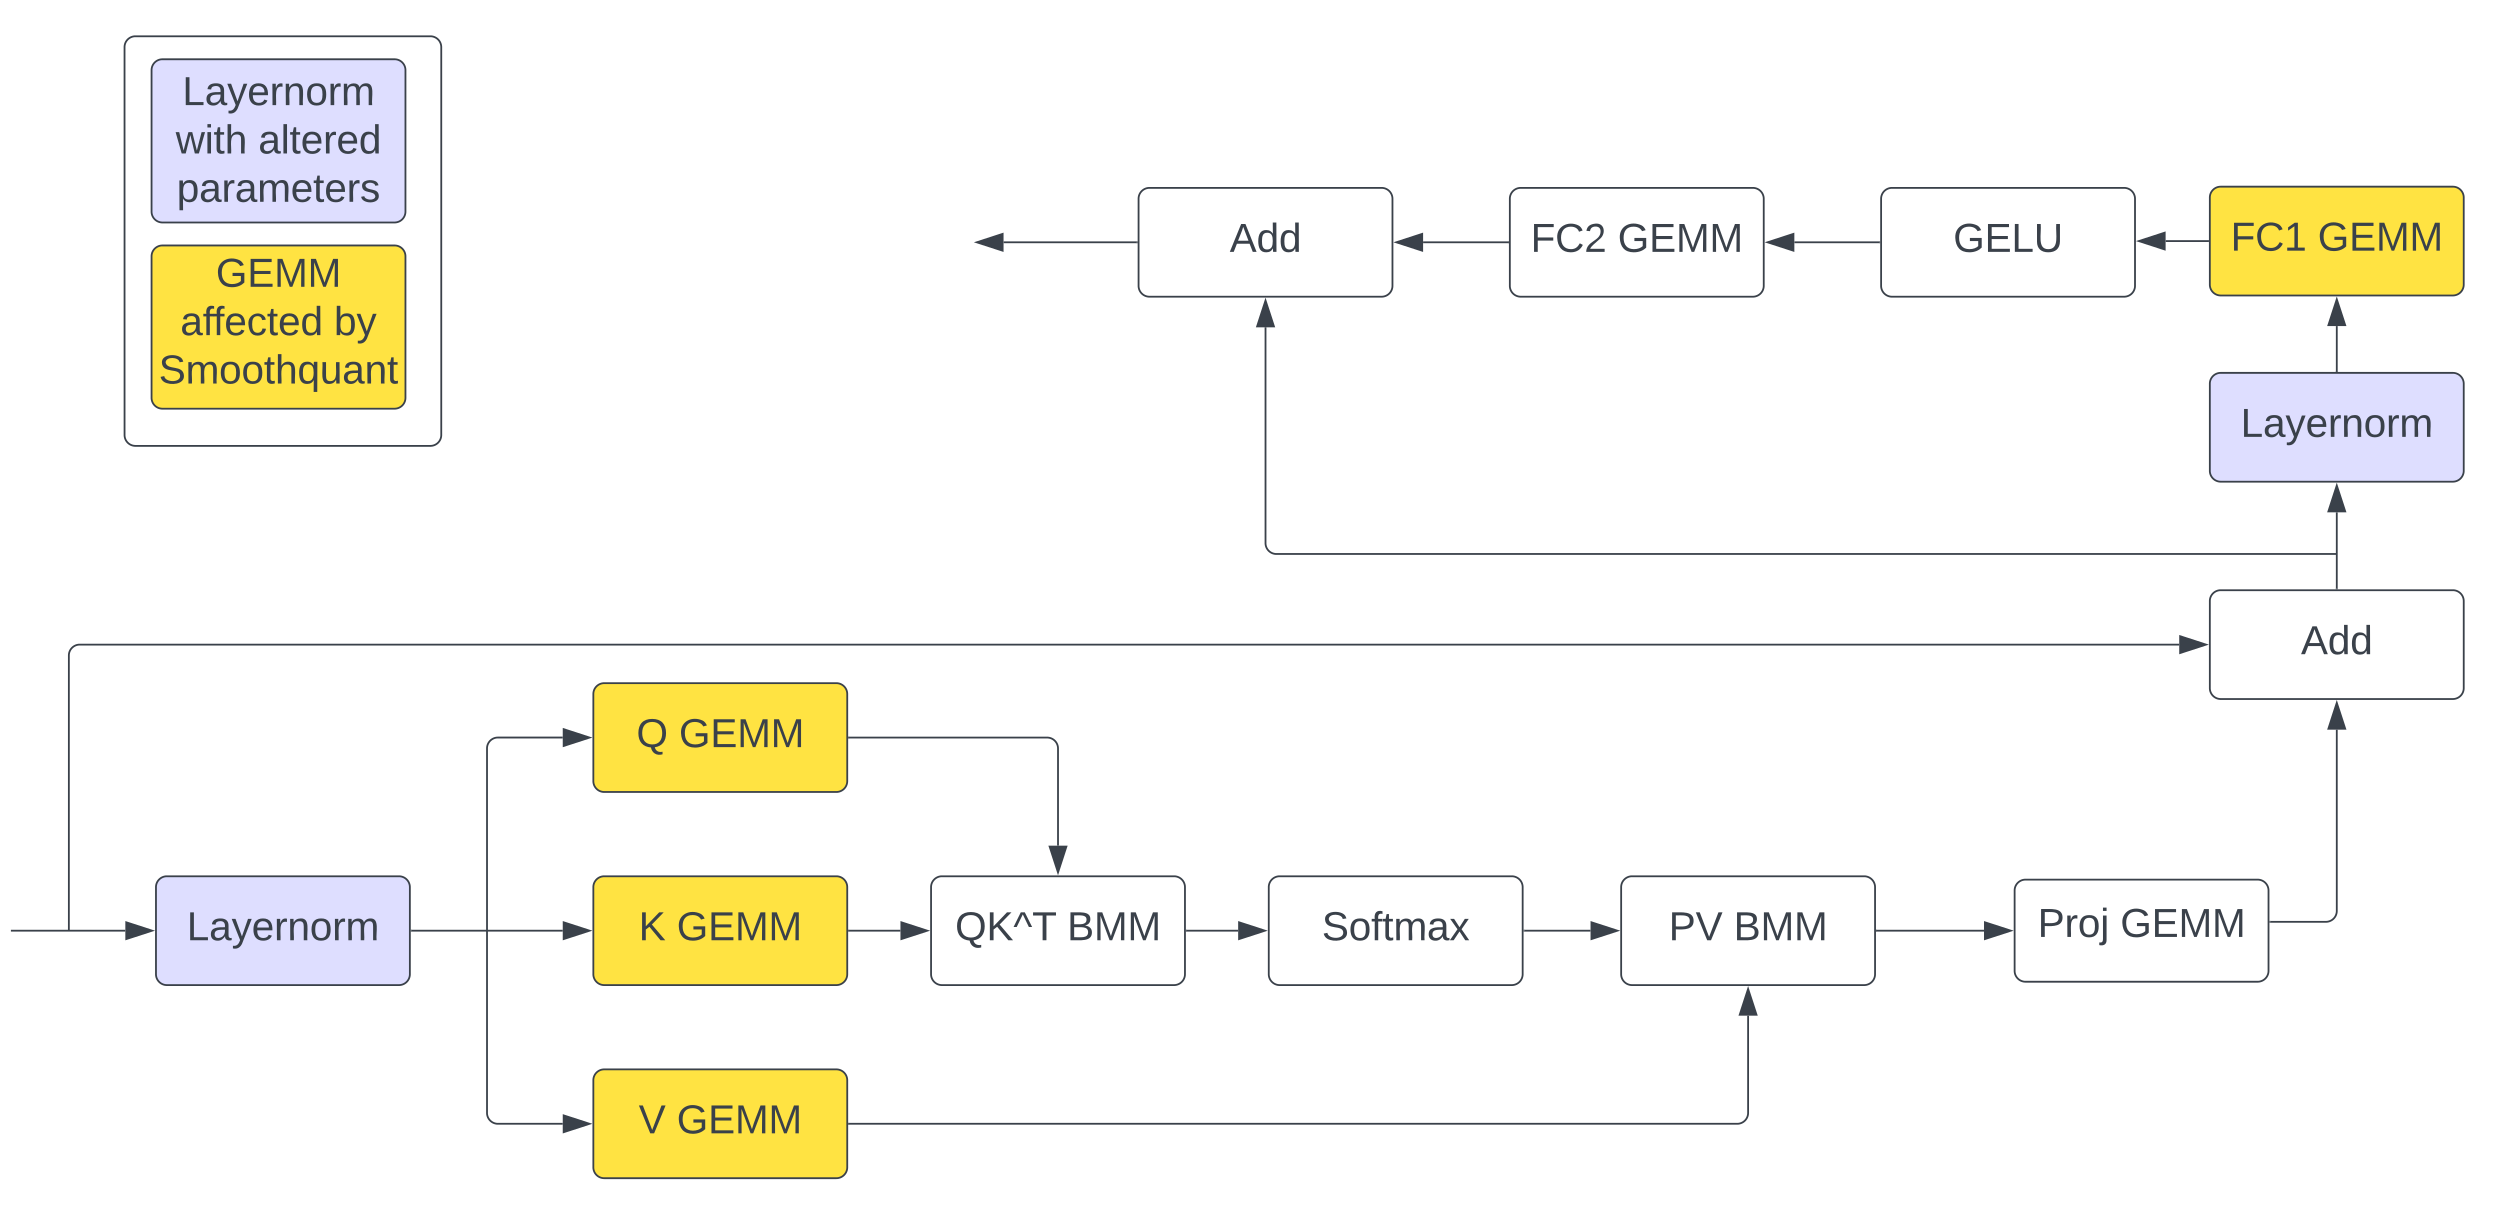 <svg xmlns="http://www.w3.org/2000/svg" xmlns:xlink="http://www.w3.org/1999/xlink" xmlns:lucid="lucid" width="1378.51" height="669.66"><g transform="translate(1615.072 757.202)" lucid:page-tab-id="0_0"><path d="M-1806.87-1258.84H64V64h-1870.87z" fill="#fff"/><path d="M-1546.4-731.2a6 6 0 0 1 6-6h162.64a6 6 0 0 1 6 6v213.86a6 6 0 0 1-6 6h-162.63a6 6 0 0 1-6-6z" stroke="#3a414a" fill="#fff"/><path d="M-1529.07-268.02a6 6 0 0 1 6-6h128a6 6 0 0 1 6 6v48a6 6 0 0 1-6 6h-128a6 6 0 0 1-6-6z" stroke="#3a414a" fill="#dedeff"/><use xlink:href="#a" transform="matrix(1,0,0,1,-1524.072,-269.023) translate(12.006 30.278)"/><path d="M-1287.9-374.5a6 6 0 0 1 6-6h128a6 6 0 0 1 6 6v48a6 6 0 0 1-6 6h-128a6 6 0 0 1-6-6z" stroke="#3a414a" fill="#ffe342"/><use xlink:href="#b" transform="matrix(1,0,0,1,-1282.89,-375.507) translate(18.765 30.278)"/><use xlink:href="#c" transform="matrix(1,0,0,1,-1282.89,-375.507) translate(42.222 30.278)"/><path d="M-1287.9-268.02a6 6 0 0 1 6-6h128a6 6 0 0 1 6 6v48a6 6 0 0 1-6 6h-128a6 6 0 0 1-6-6z" stroke="#3a414a" fill="#ffe342"/><use xlink:href="#d" transform="matrix(1,0,0,1,-1282.89,-269.023) translate(20 30.278)"/><use xlink:href="#c" transform="matrix(1,0,0,1,-1282.89,-269.023) translate(40.988 30.278)"/><path d="M-1287.9-161.54a6 6 0 0 1 6-6h128a6 6 0 0 1 6 6v48a6 6 0 0 1-6 6h-128a6 6 0 0 1-6-6z" stroke="#3a414a" fill="#ffe342"/><use xlink:href="#e" transform="matrix(1,0,0,1,-1282.89,-162.539) translate(20 30.278)"/><use xlink:href="#c" transform="matrix(1,0,0,1,-1282.89,-162.539) translate(40.988 30.278)"/><path d="M-1101.68-268.02a6 6 0 0 1 6-6h128a6 6 0 0 1 6 6v48a6 6 0 0 1-6 6h-128a6 6 0 0 1-6-6z" stroke="#3a414a" fill="#fff"/><use xlink:href="#f" transform="matrix(1,0,0,1,-1096.68,-269.023) translate(8.272 30.278)"/><use xlink:href="#g" transform="matrix(1,0,0,1,-1096.68,-269.023) translate(70 30.278)"/><path d="M-915.47-268.02a6 6 0 0 1 6-6h128a6 6 0 0 1 6 6v48a6 6 0 0 1-6 6h-128a6 6 0 0 1-6-6z" stroke="#3a414a" fill="#fff"/><use xlink:href="#h" transform="matrix(1,0,0,1,-910.47,-269.023) translate(24.29 30.278)"/><path d="M-721.16-268.02a6 6 0 0 1 6-6h128a6 6 0 0 1 6 6v48a6 6 0 0 1-6 6h-128a6 6 0 0 1-6-6z" stroke="#3a414a" fill="#fff"/><use xlink:href="#i" transform="matrix(1,0,0,1,-716.157,-269.023) translate(21.235 30.278)"/><use xlink:href="#g" transform="matrix(1,0,0,1,-716.157,-269.023) translate(57.037 30.278)"/><path d="M-504.2-266.17a6 6 0 0 1 6-6h128a6 6 0 0 1 6 6v44.3a6 6 0 0 1-6 6h-128a6 6 0 0 1-6-6z" stroke="#3a414a" fill="#fff"/><use xlink:href="#j" transform="matrix(1,0,0,1,-499.194,-267.169) translate(7.716 26.59)"/><use xlink:href="#c" transform="matrix(1,0,0,1,-499.194,-267.169) translate(53.272 26.59)"/><path d="M-396.56-425.76a6 6 0 0 1 6-6h128a6 6 0 0 1 6 6v48a6 6 0 0 1-6 6h-128a6 6 0 0 1-6-6z" stroke="#3a414a" fill="#fff"/><use xlink:href="#k" transform="matrix(1,0,0,1,-391.558,-426.758) translate(45.247 30.278)"/><path d="M-396.56-545.6a6 6 0 0 1 6-6h128a6 6 0 0 1 6 6v48a6 6 0 0 1-6 6h-128a6 6 0 0 1-6-6z" stroke="#3a414a" fill="#dedeff"/><use xlink:href="#a" transform="matrix(1,0,0,1,-391.558,-546.593) translate(12.006 30.278)"/><path d="M-396.56-648.27a6 6 0 0 1 6-6h128a6 6 0 0 1 6 6v48a6 6 0 0 1-6 6h-128a6 6 0 0 1-6-6z" stroke="#3a414a" fill="#ffe342"/><use xlink:href="#l" transform="matrix(1,0,0,1,-391.558,-649.272) translate(6.481 30.278)"/><use xlink:href="#c" transform="matrix(1,0,0,1,-391.558,-649.272) translate(54.506 30.278)"/><path d="M-577.82-647.6a6 6 0 0 1 6-6h128a6 6 0 0 1 6 6v48a6 6 0 0 1-6 6h-128a6 6 0 0 1-6-6z" stroke="#3a414a" fill="#fff"/><use xlink:href="#m" transform="matrix(1,0,0,1,-572.822,-648.605) translate(34.784 30.278)"/><path d="M-782.54-647.6a6 6 0 0 1 6-6h128a6 6 0 0 1 6 6v48a6 6 0 0 1-6 6h-128a6 6 0 0 1-6-6z" stroke="#3a414a" fill="#fff"/><use xlink:href="#n" transform="matrix(1,0,0,1,-777.539,-648.605) translate(6.481 30.278)"/><use xlink:href="#c" transform="matrix(1,0,0,1,-777.539,-648.605) translate(54.506 30.278)"/><path d="M-987.26-647.6a6 6 0 0 1 6-6h128a6 6 0 0 1 6 6v48a6 6 0 0 1-6 6h-128a6 6 0 0 1-6-6z" stroke="#3a414a" fill="#fff"/><use xlink:href="#k" transform="matrix(1,0,0,1,-982.256,-648.605) translate(45.247 30.278)"/><path d="M-1608.57-244.02h62.6M-1608.56-244.02h-.5" stroke="#3a414a" fill="none"/><path d="M-1531.2-244.02l-14.26 4.63v-9.26z" stroke="#3a414a" fill="#3a414a"/><path d="M-1388.07-244.02h83.3" stroke="#3a414a" fill="none"/><path d="M-1388.06-243.52h-.5v-1h.5z" stroke="#3a414a" stroke-width=".05" fill="#3a414a"/><path d="M-1290-244.02l-14.27 4.63v-9.26z" stroke="#3a414a" fill="#3a414a"/><path d="M-1146.9-137.54h489.74a6 6 0 0 0 6-6v-53.6" stroke="#3a414a" fill="none"/><path d="M-1146.88-137.04h-.5v-1h.5z" stroke="#3a414a" stroke-width=".05" fill="#3a414a"/><path d="M-651.16-211.9l4.64 14.26h-9.27z" stroke="#3a414a" fill="#3a414a"/><path d="M-1346.53-243.52v99.98a6 6 0 0 0 6 6h35.76M-1346.53-243.5v-.52" stroke="#3a414a" fill="none"/><path d="M-1290-137.54l-14.27 4.64v-9.27z" stroke="#3a414a" fill="#3a414a"/><path d="M-1346.53-244.52v-100a6 6 0 0 1 6-6h35.76M-1346.53-244.54v.52" stroke="#3a414a" fill="none"/><path d="M-1290-350.5l-14.27 4.63v-9.27z" stroke="#3a414a" fill="#3a414a"/><path d="M-1146.9-350.5h109.22a6 6 0 0 1 6 6v53.6" stroke="#3a414a" fill="none"/><path d="M-1146.88-350h-.5v-1h.5z" stroke="#3a414a" stroke-width=".05" fill="#3a414a"/><path d="M-1031.68-276.14l-4.63-14.27h9.26z" stroke="#3a414a" fill="#3a414a"/><path d="M-1146.9-244.02h28.34" stroke="#3a414a" fill="none"/><path d="M-1146.88-243.52h-.5v-1h.5z" stroke="#3a414a" stroke-width=".05" fill="#3a414a"/><path d="M-1103.8-244.02l-14.26 4.63v-9.26z" stroke="#3a414a" fill="#3a414a"/><path d="M-960.68-244.02h28.33" stroke="#3a414a" fill="none"/><path d="M-960.67-243.52h-.5v-1h.5z" stroke="#3a414a" stroke-width=".05" fill="#3a414a"/><path d="M-917.6-244.02l-14.25 4.63v-9.26z" stroke="#3a414a" fill="#3a414a"/><path d="M-774.47-244.02h36.43" stroke="#3a414a" fill="none"/><path d="M-774.46-243.52h-.5v-1h.5z" stroke="#3a414a" stroke-width=".05" fill="#3a414a"/><path d="M-723.27-244.02l-14.27 4.63v-9.26z" stroke="#3a414a" fill="#3a414a"/><path d="M-580.16-244.02h59.08" stroke="#3a414a" fill="none"/><path d="M-580.14-243.52h-.52v-1h.52z" stroke="#3a414a" stroke-width=".05" fill="#3a414a"/><path d="M-506.3-244.02l-14.28 4.63v-9.26z" stroke="#3a414a" fill="#3a414a"/><path d="M-363.2-248.9h30.64a6 6 0 0 0 6-6v-99.97" stroke="#3a414a" fill="none"/><path d="M-363.18-248.4h-.5v-1h.5z" stroke="#3a414a" stroke-width=".05" fill="#3a414a"/><path d="M-326.56-369.64l4.64 14.27h-9.27z" stroke="#3a414a" fill="#3a414a"/><path d="M-1577.1-244.52v-151.24a6 6 0 0 1 6-6h1157.66M-1577.1-244.54v.52" stroke="#3a414a" fill="none"/><path d="M-398.68-401.76l-14.26 4.64v-9.27z" stroke="#3a414a" fill="#3a414a"/><path d="M-326.56-432.76v-41.95" stroke="#3a414a" fill="none"/><path d="M-326.06-432.26h-1v-.5h1z" stroke="#3a414a" stroke-width=".05" fill="#3a414a"/><path d="M-326.56-489.48l4.64 14.27h-9.27z" stroke="#3a414a" fill="#3a414a"/><path d="M-326.56-552.6v-24.8" stroke="#3a414a" fill="none"/><path d="M-326.06-552.1h-1v-.5h1z" stroke="#3a414a" stroke-width=".05" fill="#3a414a"/><path d="M-326.56-592.15l4.64 14.26h-9.27z" stroke="#3a414a" fill="#3a414a"/><path d="M-397.56-624.27h-23.38" stroke="#3a414a" fill="none"/><path d="M-397.06-623.77h-.5v-1h.5z" stroke="#3a414a" stroke-width=".05" fill="#3a414a"/><path d="M-435.7-624.27l14.26-4.64v9.26z" stroke="#3a414a" fill="#3a414a"/><path d="M-578.82-623.6h-46.83" stroke="#3a414a" fill="none"/><path d="M-578.32-623.1h-.5v-1h.5z" stroke="#3a414a" stroke-width=".05" fill="#3a414a"/><path d="M-640.42-623.6l14.26-4.64v9.27z" stroke="#3a414a" fill="#3a414a"/><path d="M-783.54-623.6h-46.83" stroke="#3a414a" fill="none"/><path d="M-783.04-623.1h-.5v-1h.5z" stroke="#3a414a" stroke-width=".05" fill="#3a414a"/><path d="M-845.14-623.6l14.27-4.64v9.27z" stroke="#3a414a" fill="#3a414a"/><path d="M-988.26-623.6h-73.45" stroke="#3a414a" fill="none"/><path d="M-987.76-623.1h-.5v-1h.5z" stroke="#3a414a" stroke-width=".05" fill="#3a414a"/><path d="M-1076.47-623.6l14.26-4.64v9.27z" stroke="#3a414a" fill="#3a414a"/><path d="M-327.06-451.73h-584.2a6 6 0 0 1-6-6v-119M-327.07-451.73h.5" stroke="#3a414a" fill="none"/><path d="M-917.26-591.5l4.64 14.28h-9.27z" stroke="#3a414a" fill="#3a414a"/><path d="M-1531.5-718.52a6 6 0 0 1 6-6h128a6 6 0 0 1 6 6v78a6 6 0 0 1-6 6h-128a6 6 0 0 1-6-6z" stroke="#3a414a" fill="#dedeff"/><g><use xlink:href="#o" transform="matrix(1,0,0,1,-1526.512,-719.524) translate(12.006 20.278)"/><use xlink:href="#p" transform="matrix(1,0,0,1,-1526.512,-719.524) translate(8.333 46.944)"/><use xlink:href="#q" transform="matrix(1,0,0,1,-1526.512,-719.524) translate(53.889 46.944)"/><use xlink:href="#r" transform="matrix(1,0,0,1,-1526.512,-719.524) translate(8.92 73.611)"/></g><path d="M-1531.5-615.85a6 6 0 0 1 6-6h128a6 6 0 0 1 6 6v78a6 6 0 0 1-6 6h-128a6 6 0 0 1-6-6z" stroke="#3a414a" fill="#ffe342"/><g><use xlink:href="#s" transform="matrix(1,0,0,1,-1526.512,-616.845) translate(30.494 17.778)"/><use xlink:href="#t" transform="matrix(1,0,0,1,-1526.512,-616.845) translate(10.895 44.444)"/><use xlink:href="#u" transform="matrix(1,0,0,1,-1526.512,-616.845) translate(95.648 44.444)"/><use xlink:href="#v" transform="matrix(1,0,0,1,-1526.512,-616.845) translate(-1.019 71.111)"/></g><defs><path fill="#3a414a" d="M30 0v-248h33v221h125V0H30" id="w"/><path fill="#3a414a" d="M141-36C126-15 110 5 73 4 37 3 15-17 15-53c-1-64 63-63 125-63 3-35-9-54-41-54-24 1-41 7-42 31l-33-3c5-37 33-52 76-52 45 0 72 20 72 64v82c-1 20 7 32 28 27v20c-31 9-61-2-59-35zM48-53c0 20 12 33 32 33 41-3 63-29 60-74-43 2-92-5-92 41" id="x"/><path fill="#3a414a" d="M179-190L93 31C79 59 56 82 12 73V49c39 6 53-20 64-50L1-190h34L92-34l54-156h33" id="y"/><path fill="#3a414a" d="M100-194c63 0 86 42 84 106H49c0 40 14 67 53 68 26 1 43-12 49-29l28 8c-11 28-37 45-77 45C44 4 14-33 15-96c1-61 26-98 85-98zm52 81c6-60-76-77-97-28-3 7-6 17-6 28h103" id="z"/><path fill="#3a414a" d="M114-163C36-179 61-72 57 0H25l-1-190h30c1 12-1 29 2 39 6-27 23-49 58-41v29" id="A"/><path fill="#3a414a" d="M117-194c89-4 53 116 60 194h-32v-121c0-31-8-49-39-48C34-167 62-67 57 0H25l-1-190h30c1 10-1 24 2 32 11-22 29-35 61-36" id="B"/><path fill="#3a414a" d="M100-194c62-1 85 37 85 99 1 63-27 99-86 99S16-35 15-95c0-66 28-99 85-99zM99-20c44 1 53-31 53-75 0-43-8-75-51-75s-53 32-53 75 10 74 51 75" id="C"/><path fill="#3a414a" d="M210-169c-67 3-38 105-44 169h-31v-121c0-29-5-50-35-48C34-165 62-65 56 0H25l-1-190h30c1 10-1 24 2 32 10-44 99-50 107 0 11-21 27-35 58-36 85-2 47 119 55 194h-31v-121c0-29-5-49-35-48" id="D"/><g id="a"><use transform="matrix(0.062,0,0,0.062,0,0)" xlink:href="#w"/><use transform="matrix(0.062,0,0,0.062,12.346,0)" xlink:href="#x"/><use transform="matrix(0.062,0,0,0.062,24.691,0)" xlink:href="#y"/><use transform="matrix(0.062,0,0,0.062,35.802,0)" xlink:href="#z"/><use transform="matrix(0.062,0,0,0.062,48.148,0)" xlink:href="#A"/><use transform="matrix(0.062,0,0,0.062,55.494,0)" xlink:href="#B"/><use transform="matrix(0.062,0,0,0.062,67.84,0)" xlink:href="#C"/><use transform="matrix(0.062,0,0,0.062,80.185,0)" xlink:href="#A"/><use transform="matrix(0.062,0,0,0.062,87.531,0)" xlink:href="#D"/></g><path fill="#3a414a" d="M140-251c81 0 123 46 123 126C263-53 228-8 163 1c7 30 30 48 69 40v23c-55 16-95-15-103-61C56-3 17-48 17-125c0-80 42-126 123-126zm0 227c63 0 89-41 89-101s-29-99-89-99c-61 0-89 39-89 99S79-25 140-24" id="E"/><use transform="matrix(0.062,0,0,0.062,0,0)" xlink:href="#E" id="b"/><path fill="#3a414a" d="M143 4C61 4 22-44 18-125c-5-107 100-154 193-111 17 8 29 25 37 43l-32 9c-13-25-37-40-76-40-61 0-88 39-88 99 0 61 29 100 91 101 35 0 62-11 79-27v-45h-74v-28h105v86C228-13 192 4 143 4" id="F"/><path fill="#3a414a" d="M30 0v-248h187v28H63v79h144v27H63v87h162V0H30" id="G"/><path fill="#3a414a" d="M240 0l2-218c-23 76-54 145-80 218h-23L58-218 59 0H30v-248h44l77 211c21-75 51-140 76-211h43V0h-30" id="H"/><g id="c"><use transform="matrix(0.062,0,0,0.062,0,0)" xlink:href="#F"/><use transform="matrix(0.062,0,0,0.062,17.284,0)" xlink:href="#G"/><use transform="matrix(0.062,0,0,0.062,32.099,0)" xlink:href="#H"/><use transform="matrix(0.062,0,0,0.062,50.556,0)" xlink:href="#H"/></g><path fill="#3a414a" d="M194 0L95-120 63-95V0H30v-248h33v124l119-124h40L117-140 236 0h-42" id="I"/><use transform="matrix(0.062,0,0,0.062,0,0)" xlink:href="#I" id="d"/><path fill="#3a414a" d="M137 0h-34L2-248h35l83 218 83-218h36" id="J"/><use transform="matrix(0.062,0,0,0.062,0,0)" xlink:href="#J" id="e"/><path fill="#3a414a" d="M138-118L84-230 30-118H2l64-130h36l65 130h-29" id="K"/><path fill="#3a414a" d="M127-220V0H93v-220H8v-28h204v28h-85" id="L"/><g id="f"><use transform="matrix(0.062,0,0,0.062,0,0)" xlink:href="#E"/><use transform="matrix(0.062,0,0,0.062,17.284,0)" xlink:href="#I"/><use transform="matrix(0.062,0,0,0.062,32.099,0)" xlink:href="#K"/><use transform="matrix(0.062,0,0,0.062,42.469,0)" xlink:href="#L"/></g><path fill="#3a414a" d="M160-131c35 5 61 23 61 61C221 17 115-2 30 0v-248c76 3 177-17 177 60 0 33-19 50-47 57zm-97-11c50-1 110 9 110-42 0-47-63-36-110-37v79zm0 115c55-2 124 14 124-45 0-56-70-42-124-44v89" id="M"/><g id="g"><use transform="matrix(0.062,0,0,0.062,0,0)" xlink:href="#M"/><use transform="matrix(0.062,0,0,0.062,14.815,0)" xlink:href="#H"/><use transform="matrix(0.062,0,0,0.062,33.272,0)" xlink:href="#H"/></g><path fill="#3a414a" d="M185-189c-5-48-123-54-124 2 14 75 158 14 163 119 3 78-121 87-175 55-17-10-28-26-33-46l33-7c5 56 141 63 141-1 0-78-155-14-162-118-5-82 145-84 179-34 5 7 8 16 11 25" id="N"/><path fill="#3a414a" d="M101-234c-31-9-42 10-38 44h38v23H63V0H32v-167H5v-23h27c-7-52 17-82 69-68v24" id="O"/><path fill="#3a414a" d="M59-47c-2 24 18 29 38 22v24C64 9 27 4 27-40v-127H5v-23h24l9-43h21v43h35v23H59v120" id="P"/><path fill="#3a414a" d="M141 0L90-78 38 0H4l68-98-65-92h35l48 74 47-74h35l-64 92 68 98h-35" id="Q"/><g id="h"><use transform="matrix(0.062,0,0,0.062,0,0)" xlink:href="#N"/><use transform="matrix(0.062,0,0,0.062,14.815,0)" xlink:href="#C"/><use transform="matrix(0.062,0,0,0.062,27.16,0)" xlink:href="#O"/><use transform="matrix(0.062,0,0,0.062,33.333,0)" xlink:href="#P"/><use transform="matrix(0.062,0,0,0.062,39.506,0)" xlink:href="#D"/><use transform="matrix(0.062,0,0,0.062,57.963,0)" xlink:href="#x"/><use transform="matrix(0.062,0,0,0.062,70.309,0)" xlink:href="#Q"/></g><path fill="#3a414a" d="M30-248c87 1 191-15 191 75 0 78-77 80-158 76V0H30v-248zm33 125c57 0 124 11 124-50 0-59-68-47-124-48v98" id="R"/><g id="i"><use transform="matrix(0.062,0,0,0.062,0,0)" xlink:href="#R"/><use transform="matrix(0.062,0,0,0.062,14.815,0)" xlink:href="#J"/></g><path fill="#3a414a" d="M24-231v-30h32v30H24zM-9 49c24 4 33-6 33-30v-209h32V24c2 40-23 58-65 49V49" id="S"/><g id="j"><use transform="matrix(0.062,0,0,0.062,0,0)" xlink:href="#R"/><use transform="matrix(0.062,0,0,0.062,14.815,0)" xlink:href="#A"/><use transform="matrix(0.062,0,0,0.062,22.16,0)" xlink:href="#C"/><use transform="matrix(0.062,0,0,0.062,34.506,0)" xlink:href="#S"/></g><path fill="#3a414a" d="M205 0l-28-72H64L36 0H1l101-248h38L239 0h-34zm-38-99l-47-123c-12 45-31 82-46 123h93" id="T"/><path fill="#3a414a" d="M85-194c31 0 48 13 60 33l-1-100h32l1 261h-30c-2-10 0-23-3-31C134-8 116 4 85 4 32 4 16-35 15-94c0-66 23-100 70-100zm9 24c-40 0-46 34-46 75 0 40 6 74 45 74 42 0 51-32 51-76 0-42-9-74-50-73" id="U"/><g id="k"><use transform="matrix(0.062,0,0,0.062,0,0)" xlink:href="#T"/><use transform="matrix(0.062,0,0,0.062,14.815,0)" xlink:href="#U"/><use transform="matrix(0.062,0,0,0.062,27.16,0)" xlink:href="#U"/></g><path fill="#3a414a" d="M63-220v92h138v28H63V0H30v-248h175v28H63" id="V"/><path fill="#3a414a" d="M212-179c-10-28-35-45-73-45-59 0-87 40-87 99 0 60 29 101 89 101 43 0 62-24 78-52l27 14C228-24 195 4 139 4 59 4 22-46 18-125c-6-104 99-153 187-111 19 9 31 26 39 46" id="W"/><path fill="#3a414a" d="M27 0v-27h64v-190l-56 39v-29l58-41h29v221h61V0H27" id="X"/><g id="l"><use transform="matrix(0.062,0,0,0.062,0,0)" xlink:href="#V"/><use transform="matrix(0.062,0,0,0.062,13.519,0)" xlink:href="#W"/><use transform="matrix(0.062,0,0,0.062,29.506,0)" xlink:href="#X"/></g><path fill="#3a414a" d="M232-93c-1 65-40 97-104 97C67 4 28-28 28-90v-158h33c8 89-33 224 67 224 102 0 64-133 71-224h33v155" id="Y"/><g id="m"><use transform="matrix(0.062,0,0,0.062,0,0)" xlink:href="#F"/><use transform="matrix(0.062,0,0,0.062,17.284,0)" xlink:href="#G"/><use transform="matrix(0.062,0,0,0.062,32.099,0)" xlink:href="#w"/><use transform="matrix(0.062,0,0,0.062,44.444,0)" xlink:href="#Y"/></g><path fill="#3a414a" d="M101-251c82-7 93 87 43 132L82-64C71-53 59-42 53-27h129V0H18c2-99 128-94 128-182 0-28-16-43-45-43s-46 15-49 41l-32-3c6-41 34-60 81-64" id="Z"/><g id="n"><use transform="matrix(0.062,0,0,0.062,0,0)" xlink:href="#V"/><use transform="matrix(0.062,0,0,0.062,13.519,0)" xlink:href="#W"/><use transform="matrix(0.062,0,0,0.062,29.506,0)" xlink:href="#Z"/></g><g id="o"><use transform="matrix(0.062,0,0,0.062,0,0)" xlink:href="#w"/><use transform="matrix(0.062,0,0,0.062,12.346,0)" xlink:href="#x"/><use transform="matrix(0.062,0,0,0.062,24.691,0)" xlink:href="#y"/><use transform="matrix(0.062,0,0,0.062,35.802,0)" xlink:href="#z"/><use transform="matrix(0.062,0,0,0.062,48.148,0)" xlink:href="#A"/><use transform="matrix(0.062,0,0,0.062,55.494,0)" xlink:href="#B"/><use transform="matrix(0.062,0,0,0.062,67.84,0)" xlink:href="#C"/><use transform="matrix(0.062,0,0,0.062,80.185,0)" xlink:href="#A"/><use transform="matrix(0.062,0,0,0.062,87.531,0)" xlink:href="#D"/></g><path fill="#3a414a" d="M206 0h-36l-40-164L89 0H53L-1-190h32L70-26l43-164h34l41 164 42-164h31" id="aa"/><path fill="#3a414a" d="M24-231v-30h32v30H24zM24 0v-190h32V0H24" id="ab"/><path fill="#3a414a" d="M106-169C34-169 62-67 57 0H25v-261h32l-1 103c12-21 28-36 61-36 89 0 53 116 60 194h-32v-121c2-32-8-49-39-48" id="ac"/><g id="p"><use transform="matrix(0.062,0,0,0.062,0,0)" xlink:href="#aa"/><use transform="matrix(0.062,0,0,0.062,15.988,0)" xlink:href="#ab"/><use transform="matrix(0.062,0,0,0.062,20.864,0)" xlink:href="#P"/><use transform="matrix(0.062,0,0,0.062,27.037,0)" xlink:href="#ac"/></g><path fill="#3a414a" d="M24 0v-261h32V0H24" id="ad"/><g id="q"><use transform="matrix(0.062,0,0,0.062,0,0)" xlink:href="#x"/><use transform="matrix(0.062,0,0,0.062,12.346,0)" xlink:href="#ad"/><use transform="matrix(0.062,0,0,0.062,17.222,0)" xlink:href="#P"/><use transform="matrix(0.062,0,0,0.062,23.395,0)" xlink:href="#z"/><use transform="matrix(0.062,0,0,0.062,35.741,0)" xlink:href="#A"/><use transform="matrix(0.062,0,0,0.062,43.086,0)" xlink:href="#z"/><use transform="matrix(0.062,0,0,0.062,55.432,0)" xlink:href="#U"/></g><path fill="#3a414a" d="M115-194c55 1 70 41 70 98S169 2 115 4C84 4 66-9 55-30l1 105H24l-1-265h31l2 30c10-21 28-34 59-34zm-8 174c40 0 45-34 45-75s-6-73-45-74c-42 0-51 32-51 76 0 43 10 73 51 73" id="ae"/><path fill="#3a414a" d="M135-143c-3-34-86-38-87 0 15 53 115 12 119 90S17 21 10-45l28-5c4 36 97 45 98 0-10-56-113-15-118-90-4-57 82-63 122-42 12 7 21 19 24 35" id="af"/><g id="r"><use transform="matrix(0.062,0,0,0.062,0,0)" xlink:href="#ae"/><use transform="matrix(0.062,0,0,0.062,12.346,0)" xlink:href="#x"/><use transform="matrix(0.062,0,0,0.062,24.691,0)" xlink:href="#A"/><use transform="matrix(0.062,0,0,0.062,32.037,0)" xlink:href="#x"/><use transform="matrix(0.062,0,0,0.062,44.383,0)" xlink:href="#D"/><use transform="matrix(0.062,0,0,0.062,62.84,0)" xlink:href="#z"/><use transform="matrix(0.062,0,0,0.062,75.185,0)" xlink:href="#P"/><use transform="matrix(0.062,0,0,0.062,81.358,0)" xlink:href="#z"/><use transform="matrix(0.062,0,0,0.062,93.704,0)" xlink:href="#A"/><use transform="matrix(0.062,0,0,0.062,101.049,0)" xlink:href="#af"/></g><g id="s"><use transform="matrix(0.062,0,0,0.062,0,0)" xlink:href="#F"/><use transform="matrix(0.062,0,0,0.062,17.284,0)" xlink:href="#G"/><use transform="matrix(0.062,0,0,0.062,32.099,0)" xlink:href="#H"/><use transform="matrix(0.062,0,0,0.062,50.556,0)" xlink:href="#H"/></g><path fill="#3a414a" d="M96-169c-40 0-48 33-48 73s9 75 48 75c24 0 41-14 43-38l32 2c-6 37-31 61-74 61-59 0-76-41-82-99-10-93 101-131 147-64 4 7 5 14 7 22l-32 3c-4-21-16-35-41-35" id="ag"/><g id="t"><use transform="matrix(0.062,0,0,0.062,0,0)" xlink:href="#x"/><use transform="matrix(0.062,0,0,0.062,12.346,0)" xlink:href="#O"/><use transform="matrix(0.062,0,0,0.062,18.086,0)" xlink:href="#O"/><use transform="matrix(0.062,0,0,0.062,24.259,0)" xlink:href="#z"/><use transform="matrix(0.062,0,0,0.062,36.605,0)" xlink:href="#ag"/><use transform="matrix(0.062,0,0,0.062,47.716,0)" xlink:href="#P"/><use transform="matrix(0.062,0,0,0.062,53.889,0)" xlink:href="#z"/><use transform="matrix(0.062,0,0,0.062,66.235,0)" xlink:href="#U"/></g><path fill="#3a414a" d="M115-194c53 0 69 39 70 98 0 66-23 100-70 100C84 3 66-7 56-30L54 0H23l1-261h32v101c10-23 28-34 59-34zm-8 174c40 0 45-34 45-75 0-40-5-75-45-74-42 0-51 32-51 76 0 43 10 73 51 73" id="ah"/><g id="u"><use transform="matrix(0.062,0,0,0.062,0,0)" xlink:href="#ah"/><use transform="matrix(0.062,0,0,0.062,12.346,0)" xlink:href="#y"/></g><path fill="#3a414a" d="M145-31C134-9 116 4 85 4 32 4 16-35 15-94c0-59 17-99 70-100 32-1 48 14 60 33 0-11-1-24 2-32h30l-1 268h-32zM93-21c41 0 51-33 51-76s-8-73-50-73c-40 0-46 35-46 75s5 74 45 74" id="ai"/><path fill="#3a414a" d="M84 4C-5 8 30-112 23-190h32v120c0 31 7 50 39 49 72-2 45-101 50-169h31l1 190h-30c-1-10 1-25-2-33-11 22-28 36-60 37" id="aj"/><g id="v"><use transform="matrix(0.062,0,0,0.062,0,0)" xlink:href="#N"/><use transform="matrix(0.062,0,0,0.062,14.815,0)" xlink:href="#D"/><use transform="matrix(0.062,0,0,0.062,33.272,0)" xlink:href="#C"/><use transform="matrix(0.062,0,0,0.062,45.617,0)" xlink:href="#C"/><use transform="matrix(0.062,0,0,0.062,57.963,0)" xlink:href="#P"/><use transform="matrix(0.062,0,0,0.062,64.136,0)" xlink:href="#ac"/><use transform="matrix(0.062,0,0,0.062,76.481,0)" xlink:href="#ai"/><use transform="matrix(0.062,0,0,0.062,88.827,0)" xlink:href="#aj"/><use transform="matrix(0.062,0,0,0.062,101.173,0)" xlink:href="#x"/><use transform="matrix(0.062,0,0,0.062,113.519,0)" xlink:href="#B"/><use transform="matrix(0.062,0,0,0.062,125.864,0)" xlink:href="#P"/></g></defs></g></svg>